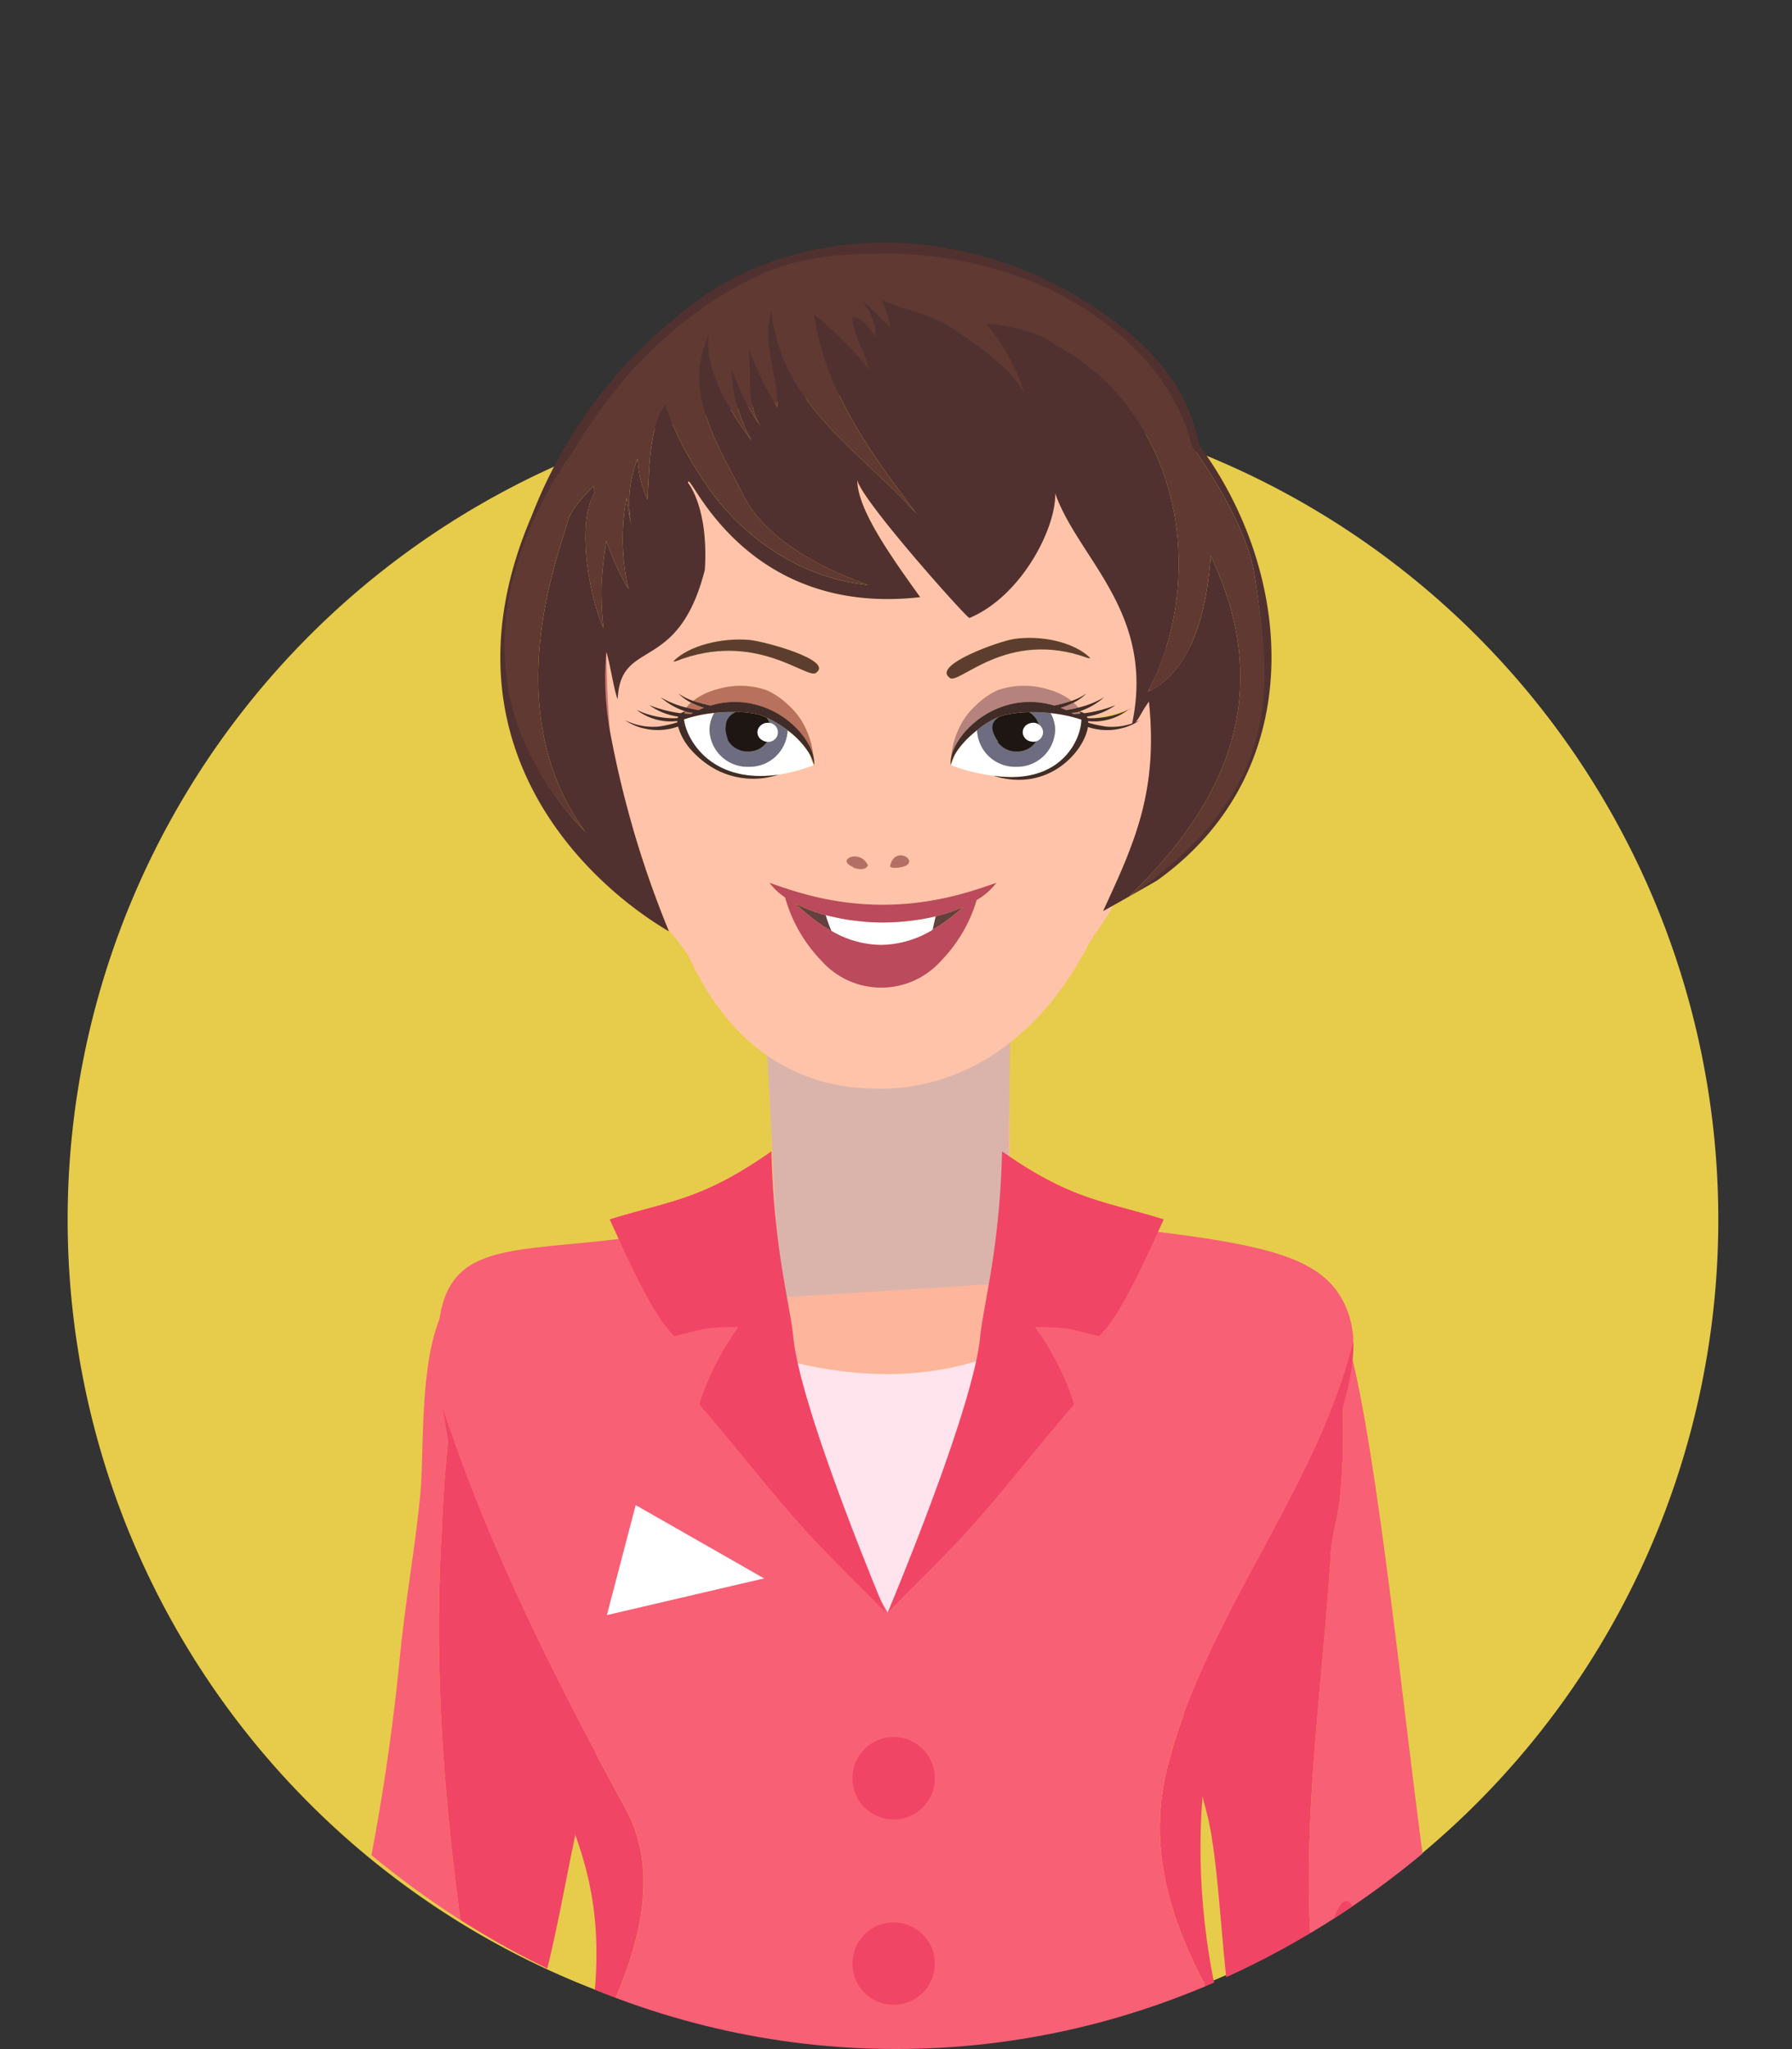 <svg xmlns="http://www.w3.org/2000/svg" xmlns:xlink="http://www.w3.org/1999/xlink" width="184.196" height="210.5" viewBox="0 0 184.196 210.5">
  <rect x="0" y="0" width="184.196" height="210.5" fill="#333333" stroke="none"/>
  <defs>
    <clipPath id="clip-path">
      <path id="Path_21474" data-name="Path 21474" d="M41.454,55.274c.218,4.98,6.131,13.349,8.631,13.589s2.1-5.675,1.889-10.656S49.554,49,47.05,48.757a4.436,4.436,0,0,0-.445-.021c-2.43,0-5.355,1.851-5.151,6.538" transform="translate(-41.443 -48.736)" fill="none"/>
    </clipPath>
    <linearGradient id="linear-gradient" x1="-4.526" y1="19.267" x2="-4.416" y2="19.267" gradientUnits="objectBoundingBox">
      <stop offset="0" stop-color="#f6dad8"/>
      <stop offset="0.87" stop-color="#d5837c"/>
      <stop offset="1" stop-color="#d1766e"/>
    </linearGradient>
    <clipPath id="clip-path-2">
      <path id="Path_21476" data-name="Path 21476" d="M91.494,49.445c-2.783.265-5.234,4.974-5.477,10.515s-.682,12.125,2.1,11.857,9.36-9.58,9.6-15.121c.229-5.217-3.028-7.276-5.732-7.276q-.251,0-.495.024" transform="translate(-85.836 -49.421)" fill="none"/>
    </clipPath>
    <linearGradient id="linear-gradient-2" x1="-8.445" y1="17.28" x2="-8.346" y2="17.28" xlink:href="#linear-gradient"/>
    <clipPath id="clip-path-3">
      <path id="Path_21542" data-name="Path 21542" d="M92.1,0C41.233,0,0,47.123,0,105.249S41.233,210.5,92.1,210.5s92.1-47.122,92.1-105.251S142.961,0,92.1,0Z" fill="none"/>
    </clipPath>
    <clipPath id="clip-path-4">
      <rect id="Rectangle_2241" data-name="Rectangle 2241" width="25.278" height="30.42" fill="none"/>
    </clipPath>
    <clipPath id="clip-path-5">
      <path id="Path_21479" data-name="Path 21479" d="M83.512,105.694l-23.3,1.476L58.657,77.686l25.277-.937Z" transform="translate(-58.657 -76.749)" fill="none"/>
    </clipPath>
    <linearGradient id="linear-gradient-3" x1="-3.11" y1="12.647" x2="-3.057" y2="12.647" gradientUnits="objectBoundingBox">
      <stop offset="0" stop-color="#fff"/>
      <stop offset="0.382" stop-color="#fff"/>
      <stop offset="0.498" stop-color="#fcf9f9"/>
      <stop offset="0.653" stop-color="#f5eae8"/>
      <stop offset="0.828" stop-color="#e8d2cc"/>
      <stop offset="1" stop-color="#dab4ab"/>
    </linearGradient>
  </defs>
  <g id="Group_2111" data-name="Group 2111" transform="translate(0 0)">
    <g id="Group_2112" data-name="Group 2112">
      <g id="Group_2098" data-name="Group 2098" transform="translate(6.954 40.455)">
        <path id="Path_21472" data-name="Path 21472" d="M5.188,115.015A84.834,84.834,0,1,0,90.022,30.181,84.834,84.834,0,0,0,5.188,115.015" transform="translate(-5.188 -30.181)" fill="#e7cc4b"/>
      </g>
      <g id="Group_2100" data-name="Group 2100" transform="translate(55.551 65.326)">
        <g id="Group_2099" data-name="Group 2099" clip-path="url(#clip-path)">
          <path id="Path_21473" data-name="Path 21473" d="M41,48.143l11.739.795.4,21.162L41.4,69.305Z" transform="translate(-41.595 -48.938)" fill="url(#linear-gradient)"/>
        </g>
      </g>
      <g id="Group_2102" data-name="Group 2102" transform="translate(115.055 66.244)">
        <g id="Group_2101" data-name="Group 2101" clip-path="url(#clip-path-2)">
          <path id="Path_21475" data-name="Path 21475" d="M98.639,48.761l-13.063.884-.448,23.549L98.19,72.31Z" transform="translate(-86.078 -49.646)" fill="url(#linear-gradient-2)"/>
        </g>
      </g>
      <g id="Group_2109" data-name="Group 2109">
        <g id="Group_2108" data-name="Group 2108" clip-path="url(#clip-path-3)">
          <path id="Path_21477" data-name="Path 21477" d="M60.07,115.808a142.588,142.588,0,0,1-.528-14.771c.324-.094-1.107-31.392-1.107-31.392L83.711,71.3l.267,28.935a97.081,97.081,0,0,1,1.186,13.929c-7.522,4.065-16.707,4.053-25.094,1.645" transform="translate(19.891 23.707)" fill="#fdb59c"/>
          <path id="Path_21478" data-name="Path 21478" d="M84.749,102.858c.228,19.39-5.8,34.563-12.639,49.048-6.171-11.3-9.919-27.2-11.388-38.579-.449-3.291-.806-6.018-1.067-8.824,8.386,2.409,17.57,2.421,25.094-1.645" transform="translate(20.306 35.013)" fill="#ffe3ed"/>
          <g id="Group_2107" data-name="Group 2107" transform="translate(78.623 102.874)" style="mix-blend-mode: multiply;isolation: isolate">
            <g id="Group_2106" data-name="Group 2106">
              <g id="Group_2105" data-name="Group 2105" clip-path="url(#clip-path-4)">
                <g id="Group_2104" data-name="Group 2104" transform="translate(0)">
                  <g id="Group_2103" data-name="Group 2103" clip-path="url(#clip-path-5)">
                    <rect id="Rectangle_2240" data-name="Rectangle 2240" width="25.277" height="30.42" fill="url(#linear-gradient-3)"/>
                  </g>
                </g>
              </g>
            </g>
          </g>
          <path id="Path_21480" data-name="Path 21480" d="M102.183,100.244l.693,1.005a3.05,3.05,0,0,0-.693-1.005" transform="translate(34.783 34.123)" fill="#59535d"/>
          <path id="Path_21481" data-name="Path 21481" d="M103.1,101.6c.074-.153.15-.306.221-.457-.389.03-.177.213-.221.457" transform="translate(35.09 34.428)" fill="#59535d"/>
          <path id="Path_21482" data-name="Path 21482" d="M102.7,100.994c.131.273.261.587.393.942.036-.071.071-.143.106-.214Z" transform="translate(34.959 34.378)" fill="#59535d"/>
          <path id="Path_21483" data-name="Path 21483" d="M113.994,167.284c-2.307-7.554-6.175-54.939-10.108-65.587q-.316.651-.642,1.306a71.484,71.484,0,0,1,.311,16.384c-.245,2.133-.981,4.266-.981,6.4-.979,14.939-3.426,29.877-1.468,44.812.489-2.134,3.918-4.744,4.162-4.031,2.2,4.266,1.96,9.485,3.674,14.226,1.222,3.322,1.957,6.878,3.182,10.2,2.2,6.386,3.431,12.943,5.064,19.413,3.454-1.155,6.364-2.115,6.9-2.449-4.862-18.365-4.784-23.288-10.1-40.67" transform="translate(34.165 34.617)" fill="#f86075"/>
          <path id="Path_21484" data-name="Path 21484" d="M103.108,101.482l-.036.074.009.012a.317.317,0,0,0,.027-.086" transform="translate(35.085 34.544)" fill="#59535d"/>
          <path id="Path_21485" data-name="Path 21485" d="M109.192,163.856c-2.284-9.959-4.273,4.277-4.762,6.411-1.958-14.935.489-29.873,1.469-44.812,0-2.133.736-4.266.98-6.4a71.562,71.562,0,0,0-.31-16.384c-5.051,10.147-11.192,20.347-15.173,31-2.118,5.667.535,12.395,1.9,18.022,1.316,5.43,1.484,16.894,2.816,22.458,3.683,15.353,7.632,25.449,11.43,40.9,1.575-1.15,7.869-3.28,12.974-4.986-1.631-6.471-2.866-13.029-5.063-19.414-1.226-3.317-5.1-19.2-6.257-26.8" transform="translate(30.842 34.949)" fill="#f14565"/>
          <path id="Path_21486" data-name="Path 21486" d="M31.029,193.194c2.448-8.534,3.917-17.071,7.835-24.659.735-1.185,1.713.949,2.938,1.662-2.449-15.65-3.915-31.3-2.938-47.185a140.02,140.02,0,0,1,2.107-19.5q-.818-1.61-1.6-3.222l-.009.013a.377.377,0,0,1-.028-.086l-.055-.115c-2.824,4.706-2.2,14.8-2.635,19.33-.533,5.549-1.54,11.018-2.086,16.577a227.025,227.025,0,0,1-4.28,27.045c-5.309,23.178-4.642,27.083-11.006,43.71a64.733,64.733,0,0,0,7.059,2.685c1.549-4.7,2.941-9.5,4.212-14.357a7.122,7.122,0,0,1,.491-1.9" transform="translate(6.559 34.073)" fill="#f86075"/>
          <path id="Path_21487" data-name="Path 21487" d="M34.263,100.271l.009-.013c-.013-.023-.023-.048-.038-.072a.581.581,0,0,0,.028.086" transform="translate(11.653 34.103)" fill="#59535d"/>
          <path id="Path_21488" data-name="Path 21488" d="M34.07,99.844c.056.113.111.228.166.34.021-.035.042-.07.064-.1.023-.129.029-.218-.231-.237" transform="translate(11.597 33.987)" fill="#59535d"/>
          <path id="Path_21489" data-name="Path 21489" d="M53.493,131.945c-3.76-10.061-9.442-19.715-14.314-29.3a140.2,140.2,0,0,0-2.108,19.5c-.977,15.886.491,31.534,2.938,47.185-1.224-.714-3.355-10.455-4.644-5.466-3.918,7.588-3.679,19.928-6.128,28.463a7.161,7.161,0,0,0-.491,1.9c-1.271,4.859-2.662,9.651-4.212,14.356,3.1,1.109,7.3,2.629,12.82,4.753,3.8-15.457,7.032-31.367,10.714-46.72C49.4,161.047,50.282,155.4,51.6,149.97c1.365-5.63,4.017-12.356,1.9-18.024" transform="translate(8.351 34.939)" fill="#f14565"/>
          <path id="Path_21490" data-name="Path 21490" d="M34.236,100.606c.013.024.023.05.038.072l1.192-1.73a5.8,5.8,0,0,0-1.22,1.438.689.689,0,0,0-.009.22" transform="translate(11.652 33.682)" fill="#59535d"/>
          <path id="Path_21491" data-name="Path 21491" d="M52.893,149.354c-7.465-13.657-14.326-27.316-18.922-41.381.922,6.52,3.33,15.669,7.445,28.613,4.082,12.837,11.417,18.756,6.92,38.841,4.821-8.926,8.554-18.331,4.557-26.073" transform="translate(11.564 36.754)" fill="#f14565"/>
          <path id="Path_21492" data-name="Path 21492" d="M95.213,171.867c-5.026-20.472.472-35.059,1.233-36.614,7.953-16.275,12.672-26.19,12.379-32.548-3.407,14.657-14.764,27.915-18.814,42.81-2.9,9.822.524,18.335,5.2,26.352" transform="translate(30.276 34.96)" fill="#f14565"/>
          <path id="Path_21493" data-name="Path 21493" d="M108.859,148.808c4.048-14.894,15.405-28.152,18.813-42.81a9.423,9.423,0,0,0-.464-2.614c-2.249-6.592-9.187-7.489-30.836-9.717-.949,11-2.264,12.358-16.551,40.322C61.923,103.284,65.1,103.86,65.166,93.031,41.912,99.76,30.948,90.7,34.107,113.059c4.6,14.065,11.458,27.723,18.922,41.381,4,7.742.264,17.146-4.557,26.072-1.5,6.721-14.546,33.968-14.831,46.821,5.088,4.8,29.006,9.1,37.886,10.944.83-8.95,4.669-19.937,9.6-30.187,4.918,13.833,7.534,18.447,10.2,30.391,0,0,12.266-.318,20.84-3.545a95.247,95.247,0,0,0,17.593-8.517c-1.134-13.365-13.511-42.354-15.7-51.259-4.677-8.017-8.1-16.53-5.2-26.352" transform="translate(11.429 31.667)" fill="#f86075"/>
          <path id="Path_21494" data-name="Path 21494" d="M68.075,135.62c4.2-10.127,8.977-22.9,9.5-28.292.326-3.336,2.015-9.127,2.252-19.085,7.176,5.029,10.341,5.04,16.62,6.987-2.842,6.244-4.643,9.966-6.64,12-3.135-.751-3.123-.94-6.607-.94a27.733,27.733,0,0,1,4.031,7.941c-3.025,3.511-5.7,6.89-8.138,9.767-4.02,4.757-5.776,6.3-11.021,11.62" transform="translate(23.173 30.038)" fill="#f14565"/>
          <path id="Path_21495" data-name="Path 21495" d="M75.127,135.62c-4.2-10.127-8.975-22.9-9.5-28.292-.326-3.336-2.013-9.127-2.251-19.085-7.178,5.029-10.343,5.04-16.621,6.987,2.842,6.244,4.644,9.966,6.64,12,3.135-.751,3.124-.94,6.607-.94a27.768,27.768,0,0,0-4.031,7.941c3.025,3.511,5.7,6.89,8.138,9.767,4.021,4.757,5.776,6.3,11.021,11.62" transform="translate(15.914 30.038)" fill="#f14565"/>
          <path id="Path_21496" data-name="Path 21496" d="M61.779,41.7c-.272-.019-.542-.052-.811-.091a3.444,3.444,0,0,0,.811.091" transform="translate(20.753 14.165)" fill="#b27358"/>
          <path id="Path_21497" data-name="Path 21497" d="M70.559,70.513c-.4.058-.795.106-1.2.145.4-.038.8-.087,1.2-.145" transform="translate(23.609 24.002)" fill="#ffc3aa"/>
          <path id="Path_21498" data-name="Path 21498" d="M68.147,70.721c-.579,0-1.15-.025-1.721-.067.571.04,1.145.068,1.721.067" transform="translate(22.611 24.05)" fill="#ffc3aa"/>
          <path id="Path_21499" data-name="Path 21499" d="M71.88,71.135c.2-.126.4-.245.6-.386-.2.142-.4.26-.6.386" transform="translate(24.468 24.083)" fill="#ffc3aa"/>
          <path id="Path_21500" data-name="Path 21500" d="M70.631,70.536c.523-.09,1.036-.19,1.529-.312l-.025.007c-.485.121-.991.217-1.5.306" transform="translate(24.043 23.904)" fill="#ffc3aa"/>
          <path id="Path_21501" data-name="Path 21501" d="M62.393,69.854c.437.157.906.288,1.382.416-.04-.012-.087-.019-.129-.031-.436-.117-.855-.244-1.253-.385" transform="translate(21.238 23.778)" fill="#ffc3aa"/>
          <path id="Path_21502" data-name="Path 21502" d="M66.218,70.64c-.347-.034-.688-.072-1.028-.122.34.048.681.088,1.028.122" transform="translate(22.19 24.004)" fill="#ffc3aa"/>
          <path id="Path_21503" data-name="Path 21503" d="M64.831,70.468c-.28-.05-.552-.107-.824-.168.272.059.544.118.824.168" transform="translate(21.788 23.93)" fill="#ffc3aa"/>
          <path id="Path_21504" data-name="Path 21504" d="M69.4,70.654c-.563.04-1.125.068-1.7.067.57,0,1.133-.027,1.7-.067" transform="translate(23.048 24.05)" fill="#ffc3aa"/>
          <path id="Path_21505" data-name="Path 21505" d="M62.862,70.788c.361.251.721.476,1.088.681-.365-.206-.728-.429-1.088-.681" transform="translate(21.398 24.096)" fill="#ffc3aa"/>
          <path id="Path_21506" data-name="Path 21506" d="M77.306,59.555l.078.005-.078-.005" transform="translate(26.315 20.272)" fill="#ffc3aa"/>
          <path id="Path_21507" data-name="Path 21507" d="M46.868,63.052a103.237,103.237,0,0,0,6.024,20.457,19.931,19.931,0,0,1,2.044,2.6c6.219,13.672,16.693,13.649,19.771,13.672,5.608.02,14.882-2.458,21.328-14.762.617-1.177,1.74-2.4,2.566-4.059-.453.255-.828.462-1.043.576,3.19-6.9,5.683-12.208,4.716-21.519-.761.328-1.5.6-2.17.869a5.715,5.715,0,0,1-4.083,1.134c.005.054.012.109.013.168a13.413,13.413,0,0,0,1.9.406,6.49,6.49,0,0,0,3.382-.65A6.118,6.118,0,0,1,96,62.62c-.371,2.462-4.027,6.774-9.678,5.022.023,0,.039,0,.062,0a18.392,18.392,0,0,1-4.49-1.1,2.3,2.3,0,0,1,.054-.82,8.571,8.571,0,0,1,1.1-3.543,7.44,7.44,0,0,1,1.532-1.867A7.7,7.7,0,0,1,86.7,58.854a8.326,8.326,0,0,1,5.036-.135,7.222,7.222,0,0,1,2.26.988c.107.076.21.161.315.243a5.683,5.683,0,0,0,1.521-.769,4.817,4.817,0,0,1-1.306.946,3.8,3.8,0,0,1,.378.371c.028.036.067.083.1.139a9.5,9.5,0,0,0,2.645-1.059,7.294,7.294,0,0,1-2.418,1.407c.02.034.042.066.063.1a.969.969,0,0,1,.295.131c.092-.011.173-.021.239-.032a12.969,12.969,0,0,0,2.986-.8,6.746,6.746,0,0,1-2.929,1.176.806.806,0,0,1,.066.15,3.525,3.525,0,0,0,.5.02,23.555,23.555,0,0,0,5.816-1.712C104.746,48.5,94.5,42.209,92.109,35.433c.11,3.533-.125,12.891-8.919,13.762.038.362-10.377-9.718-10.9-11.926.023,2.929,3.214,7.5,6.466,12.014C60.249,51.394,54.9,35.706,54.9,37.549c1.024,2.708,1.244,2.7,1.244,7.475-3.962,8.446-8.284,6.227-8.552,12.627A24.919,24.919,0,0,1,46.5,54.9c.031,2.291.111,5.1.373,8.147M68.09,57.025c-.814.893-6.193-4.45-14.5-1.142l-.214,0c1.625-1.655,5.053-2.452,7.836-2.2,1.521.138,8.611,2.059,6.876,3.348m5.3,19.842c-.338.509-.937.371-1.448.233l-.121-.115c-1.812-.749.82-1.9,1.568-.118m2.618.233-.358-.115c.512-2.674,3.957.047.358.115m5.766-19.546c-1.8-1.295,5.092-3.736,6.585-3.964,2.738-.418,6.177.256,7.888,1.952l-.208.013c-8.426-3.112-13.4,2.915-14.266,2m-18.5,21.076c.5.172.978.342,1.46.5s.952.312,1.433.452c.953.28,1.907.524,2.883.716a29.769,29.769,0,0,0,11.766-.008q1.454-.29,2.885-.713c.48-.138.953-.291,1.434-.449s.96-.331,1.457-.5A6.76,6.76,0,0,1,84.561,80.4a15.131,15.131,0,0,1-3.673,6.249,8.232,8.232,0,0,1-12.266,0,15.3,15.3,0,0,1-3.752-6.528,6.444,6.444,0,0,1-1.6-1.495M48.42,61.941a6.492,6.492,0,0,0,3.382.65,12.083,12.083,0,0,0,1.992-.441c0-.048,0-.094,0-.142a5.712,5.712,0,0,1-4.161-1.125,9,9,0,0,0,3.645.843,3.479,3.479,0,0,0,.551-.021.8.8,0,0,1,.051-.145,6.709,6.709,0,0,1-2.964-1.18,12.908,12.908,0,0,0,2.988.8c.068.011.153.021.245.032a.9.9,0,0,1,.287-.13,1.184,1.184,0,0,1,.063-.1,7.271,7.271,0,0,1-2.419-1.406,9.457,9.457,0,0,0,2.642,1.058c.04-.055.076-.1.109-.138a3.288,3.288,0,0,1,.377-.371,4.7,4.7,0,0,1-1.3-.946,5.645,5.645,0,0,0,1.519.769c.106-.082.209-.166.318-.243A7.188,7.188,0,0,1,58,58.718a8.233,8.233,0,0,1,5,.134,7.977,7.977,0,0,1,2.153,1.465,7.434,7.434,0,0,1,1.531,1.867,8.59,8.59,0,0,1,1.1,3.533,2.29,2.29,0,0,1,.051.83,17.753,17.753,0,0,1-3.685.984h.011a8.239,8.239,0,0,1-6.215-.429A7.093,7.093,0,0,1,55.3,65.091a6.122,6.122,0,0,1-1.441-2.511,6.115,6.115,0,0,1-5.442-.639" transform="translate(15.827 12.061)" fill="#ffc3aa"/>
          <path id="Path_21508" data-name="Path 21508" d="M65.668,66.818l-.121-.115c-1.811-.749.82-1.9,1.57-.118-.339.509-.937.371-1.449.233" transform="translate(22.1 22.344)" fill="#b36f65"/>
          <path id="Path_21509" data-name="Path 21509" d="M68.6,66.847l-.357-.115c.512-2.675,3.956.047.357.115" transform="translate(23.231 22.315)" fill="#b36f65"/>
          <path id="Path_21510" data-name="Path 21510" d="M64.124,70.446a14.1,14.1,0,0,0,.588,1.627c-.042-.024-.084-.054-.125-.079-.367-.206-.728-.432-1.088-.681q-.613-.428-1.221-.93c-.411-.335-.82-.7-1.232-1.086a.513.513,0,0,1-.055-.052,14.858,14.858,0,0,0,1.879.816c.4.141.818.267,1.253.385" transform="translate(20.761 23.571)" fill="#62413e"/>
          <path id="Path_21511" data-name="Path 21511" d="M71.86,70.466c.583-.145,1.147-.311,1.678-.5.394-.142.771-.292,1.134-.452-.3.268-.6.527-.89.767-.389.322-.78.614-1.173.887-.2.141-.4.26-.6.385-.166.1-.328.212-.492.308.1-.472.2-.938.322-1.39l.025-.007" transform="translate(24.343 23.663)" fill="#62413e"/>
          <path id="Path_21512" data-name="Path 21512" d="M63.457,70.172c.256.066.516.125.781.182s.544.118.824.168c.251.046.5.087.76.125.342.048.682.087,1.029.122.209.02.417.046.627.06.572.042,1.143.068,1.722.067s1.131-.027,1.694-.067c.173-.012.343-.029.516-.044.4-.038.8-.086,1.2-.143.168-.025.338-.048.505-.075.513-.088,1.019-.186,1.5-.306-.123.452-.223.918-.322,1.39-.071.04-.142.091-.213.131A10.377,10.377,0,0,1,69.023,73.2a10.256,10.256,0,0,1-5.06-1.4c-.016-.009-.031-.021-.047-.029a14.6,14.6,0,0,1-.588-1.626c.042.011.088.017.129.03" transform="translate(21.557 23.876)" fill="#fff"/>
          <path id="Path_21513" data-name="Path 21513" d="M60.471,68.165c-.483-.162-.96-.332-1.46-.5a6.444,6.444,0,0,0,1.6,1.495,15.31,15.31,0,0,0,3.752,6.529,8.231,8.231,0,0,0,12.265,0A15.111,15.111,0,0,0,80.3,69.432a6.777,6.777,0,0,0,2.028-1.771c-.5.17-.976.342-1.458.5s-.954.311-1.433.45q-1.434.42-2.886.713a30.12,30.12,0,0,1-5.884.59,29.762,29.762,0,0,1-5.882-.583c-.974-.192-1.929-.436-2.882-.716-.481-.139-.953-.292-1.433-.452m1.2,1.619a14.731,14.731,0,0,0,1.878.816c.437.157.906.288,1.382.416.257.066.517.125.781.182s.544.118.824.168c.252.046.5.087.761.125.34.048.681.088,1.028.122.21.02.417.046.629.06.571.04,1.145.068,1.721.067s1.133-.027,1.7-.067c.173-.012.342-.029.515-.044.4-.038.8-.087,1.2-.145.168-.024.338-.047.505-.075.523-.088,1.036-.189,1.529-.311.584-.145,1.147-.311,1.68-.5.394-.141.771-.291,1.133-.45-.3.267-.6.525-.889.765-.39.323-.781.615-1.174.887-.2.142-.4.26-.6.386-.165.1-.328.212-.492.308-.071.039-.141.091-.213.131a10.4,10.4,0,0,1-5.063,1.419,10.256,10.256,0,0,1-5.06-1.4c-.016-.009-.031-.021-.047-.029-.042-.023-.084-.054-.125-.079-.365-.206-.728-.429-1.088-.681q-.611-.428-1.221-.929c-.411-.336-.819-.7-1.232-1.087a.4.4,0,0,1-.054-.052" transform="translate(20.087 23.032)" fill="#ba4a5c"/>
          <path id="Path_21514" data-name="Path 21514" d="M73.763,58.265a9.439,9.439,0,0,1,1.344-1.433c.165-.141.335-.28.508-.42a4.022,4.022,0,0,0,8.028-.009,3.531,3.531,0,0,0-.48-1.749,15.055,15.055,0,0,1,3.177.674c-.027,1.82-1.717,6.028-7.458,5.9l-.078-.005a12.881,12.881,0,0,1-1.411-.119A18.392,18.392,0,0,1,72.9,60c.161-.381.287-.72.4-1.041a5.943,5.943,0,0,1,.456-.7" transform="translate(24.816 18.604)" fill="#fff"/>
          <path id="Path_21515" data-name="Path 21515" d="M78.94,60.195a3.9,3.9,0,0,1-4.013-3.756,8.22,8.22,0,0,1,2.221-1.356,2.177,2.177,0,0,0-.375.657c-.41.133,1.393,2.887,2.229,2.887a2.284,2.284,0,0,0,2.362-2.2,2.166,2.166,0,0,0-1.091-1.848,16.257,16.257,0,0,1,2.2.1,3.53,3.53,0,0,1,.479,1.749,3.9,3.9,0,0,1-4.013,3.765" transform="translate(25.505 18.578)" fill="#6e6c80"/>
          <path id="Path_21516" data-name="Path 21516" d="M80.964,56.428a2.284,2.284,0,0,1-2.362,2.2,2.4,2.4,0,0,1-1.984-1.016c.034,0,.122.05.1.019-1.32-1.832-.131-2.351.032-2.547a5.262,5.262,0,0,1,.663-.218,13.38,13.38,0,0,1,2.46-.283,2.167,2.167,0,0,1,1.091,1.848" transform="translate(25.905 18.579)" fill="#1e1613"/>
          <path id="Path_21517" data-name="Path 21517" d="M80.522,56.372a1.015,1.015,0,0,1-1.047.978.765.765,0,0,1-.1-.02,1,1,0,0,1-.95-.958.973.973,0,0,1,.705-.911,1.115,1.115,0,0,1,.344-.066,1.015,1.015,0,0,1,1.047.977" transform="translate(26.696 18.856)" fill="#fff"/>
          <path id="Path_21518" data-name="Path 21518" d="M83.1,54.747c-.214.02-.457.036-.717.047-.074-.043-.147-.082-.224-.123a2.9,2.9,0,0,0,.768-.125c.074.016.127.1.173.2" transform="translate(27.966 18.567)" fill="#b5827e"/>
          <path id="Path_21519" data-name="Path 21519" d="M83.524,54.6a9.421,9.421,0,0,0-1-.239,8.592,8.592,0,0,0-4.376.363,9.049,9.049,0,0,0-3.586,2.344,7.46,7.46,0,0,0-1.213,1.693,4.983,4.983,0,0,0-.375.956c-.016.058-.02.121-.032.18a8.571,8.571,0,0,1,1.1-3.543,7.469,7.469,0,0,1,1.532-1.867A7.719,7.719,0,0,1,77.7,53.022a8.326,8.326,0,0,1,5.036-.135,7.253,7.253,0,0,1,2.26.988c.109.076.21.161.315.243a15.108,15.108,0,0,1-1.783.481" transform="translate(24.83 17.893)" fill="#b5827e"/>
          <path id="Path_21520" data-name="Path 21520" d="M82.729,54.563c.054-.02.114-.046.172-.067.02.034.042.066.063.1a1.412,1.412,0,0,0-.235-.034" transform="translate(28.161 18.55)" fill="#b5827e"/>
          <path id="Path_21521" data-name="Path 21521" d="M72.9,58.91a3.365,3.365,0,0,1,.4-1.041c-.115.322-.241.661-.4,1.041" transform="translate(24.816 19.698)" fill="#b5827e"/>
          <path id="Path_21522" data-name="Path 21522" d="M81.891,54.626c-.182-.084-.369-.165-.562-.24a8.636,8.636,0,0,0,1.339-.531,3.946,3.946,0,0,1,.378.37c.028.038.067.084.1.141a12.409,12.409,0,0,1-1.26.26" transform="translate(27.684 18.332)" fill="#b5827e"/>
          <path id="Path_21523" data-name="Path 21523" d="M87.034,55.987c.005.054.012.109.013.168a13.268,13.268,0,0,0,1.9.406,6.488,6.488,0,0,0,3.382-.65,6.113,6.113,0,0,1-5.316.68c-.37,2.462-4.027,6.774-9.676,5.022.021,0,.038,0,.06,0a12.883,12.883,0,0,0,1.411.119l.078.005c5.74.127,7.43-4.08,7.458-5.9a15.145,15.145,0,0,0-3.177-.674,16.478,16.478,0,0,0-2.2-.1,13.353,13.353,0,0,0-2.46.283,5.211,5.211,0,0,0-.665.218,8.274,8.274,0,0,0-2.221,1.356c-.173.139-.343.279-.508.42a9.44,9.44,0,0,0-1.344,1.433,5.853,5.853,0,0,0-.456.7,3.325,3.325,0,0,0-.4,1.04,2.3,2.3,0,0,1,.052-.82c.012-.059.016-.121.032-.18a4.983,4.983,0,0,1,.375-.956,7.532,7.532,0,0,1,1.213-1.693,9.073,9.073,0,0,1,3.586-2.344,8.592,8.592,0,0,1,4.376-.363,9.422,9.422,0,0,1,1,.239,14.785,14.785,0,0,0,1.783-.481,5.643,5.643,0,0,0,1.521-.769,4.816,4.816,0,0,1-1.306.946,8.451,8.451,0,0,1-1.339.531c.193.075.379.155.562.24a12.436,12.436,0,0,0,1.261-.26,9.517,9.517,0,0,0,2.645-1.059,7.314,7.314,0,0,1-2.419,1.407c-.058.023-.117.047-.172.067a2.825,2.825,0,0,1-.767.126c.076.042.15.079.222.123.261-.011.5-.027.718-.047-.046-.106-.1-.186-.174-.2a1.41,1.41,0,0,1,.235.034.977.977,0,0,1,.3.131q.139-.016.237-.032a12.934,12.934,0,0,0,2.986-.8A6.716,6.716,0,0,1,86.9,55.526a.726.726,0,0,1,.066.15,3.355,3.355,0,0,0,.5.02,9.011,9.011,0,0,0,3.645-.843,5.709,5.709,0,0,1-4.083,1.134" transform="translate(24.812 18.092)" fill="#422c2a"/>
          <path id="Path_21524" data-name="Path 21524" d="M55.711,59.571a7.079,7.079,0,0,1-2.646-2.012,8.773,8.773,0,0,0,2.646,2.012" transform="translate(18.063 19.593)" fill="#fff"/>
          <path id="Path_21525" data-name="Path 21525" d="M52.446,55.31a13.935,13.935,0,0,1,3.116-.666,3.546,3.546,0,0,0-.488,1.763,4.024,4.024,0,0,0,8.029.025c.17.133.343.263.507.4a9.3,9.3,0,0,1,1.343,1.433,6.456,6.456,0,0,1,.454.7c.118.322.243.662.4,1.044a17.752,17.752,0,0,1-3.685.984c-7,.985-9.47-3.741-9.68-5.682" transform="translate(17.852 18.601)" fill="#fff"/>
          <path id="Path_21526" data-name="Path 21526" d="M58.422,60.2a3.9,3.9,0,0,1-4.014-3.765,3.545,3.545,0,0,1,.487-1.763,18.071,18.071,0,0,1,2.21-.092,2.207,2.207,0,0,0-1.063,1.452c-.154.172,1.419,2.6,2.319,2.6a2.284,2.284,0,0,0,2.36-2.2,2.071,2.071,0,0,0-.437-1.267,10.768,10.768,0,0,1,2.151,1.292,3.9,3.9,0,0,1-4.013,3.74" transform="translate(18.52 18.576)" fill="#6e6c80"/>
          <path id="Path_21527" data-name="Path 21527" d="M57.942,58.627a2.383,2.383,0,0,1-2.07-1.157c.161.091-1.037-2.011.814-2.9a9.561,9.561,0,0,1,2.446.29c.251.09.492.193.733.3A2.076,2.076,0,0,1,60.3,56.43a2.285,2.285,0,0,1-2.36,2.2" transform="translate(18.939 18.577)" fill="#1e1613"/>
          <path id="Path_21528" data-name="Path 21528" d="M59.131,55.4a.98.98,0,1,1,0,1.954,1.083,1.083,0,0,1-.539-.16.951.951,0,0,1-.511-.818.94.94,0,0,1,.26-.626,1.067,1.067,0,0,1,.789-.351" transform="translate(19.771 18.857)" fill="#fff"/>
          <path id="Path_21529" data-name="Path 21529" d="M65.112,58.761A7.655,7.655,0,0,0,63.9,57.068a9.078,9.078,0,0,0-3.587-2.344,8.605,8.605,0,0,0-4.376-.363,9.4,9.4,0,0,0-1,.239,14.744,14.744,0,0,1-1.784-.481c.1-.082.209-.166.318-.243a7.185,7.185,0,0,1,2.259-.987,8.208,8.208,0,0,1,5,.134,7.923,7.923,0,0,1,2.154,1.465,7.427,7.427,0,0,1,1.531,1.866,8.574,8.574,0,0,1,1.1,3.533c-.013-.055-.017-.114-.032-.17a4.979,4.979,0,0,0-.374-.956" transform="translate(18.094 17.893)" fill="#b7715d"/>
          <path id="Path_21530" data-name="Path 21530" d="M62.519,58.911c-.161-.381-.285-.722-.4-1.043a3.327,3.327,0,0,1,.4,1.043" transform="translate(21.144 19.698)" fill="#b7715d"/>
          <path id="Path_21531" data-name="Path 21531" d="M53.177,54.794c-.255-.009-.491-.025-.7-.046.035-.106.086-.186.16-.2a2.851,2.851,0,0,0,.763.125c-.075.042-.15.08-.223.123" transform="translate(17.863 18.567)" fill="#b7715d"/>
          <path id="Path_21532" data-name="Path 21532" d="M54.456,54.386c-.189.075-.377.155-.56.24a12.692,12.692,0,0,1-1.263-.26,1.721,1.721,0,0,1,.109-.139,3.29,3.29,0,0,1,.377-.371,8.536,8.536,0,0,0,1.338.531" transform="translate(17.916 18.332)" fill="#b7715d"/>
          <path id="Path_21533" data-name="Path 21533" d="M52.656,54.563a1.228,1.228,0,0,0-.237.035c.02-.036.04-.068.063-.1l.174.068" transform="translate(17.843 18.55)" fill="#b7715d"/>
          <path id="Path_21534" data-name="Path 21534" d="M51.313,56.56a12.084,12.084,0,0,0,1.992-.441c0-.05,0-.1,0-.142a5.724,5.724,0,0,1-4.161-1.125,9.022,9.022,0,0,0,3.645.843,3.507,3.507,0,0,0,.552-.023.7.7,0,0,1,.05-.143,6.709,6.709,0,0,1-2.964-1.18,12.976,12.976,0,0,0,2.988.8c.068.011.153.021.245.032a.841.841,0,0,1,.287-.13,1.05,1.05,0,0,1,.236-.035c-.074.016-.123.1-.16.2.209.02.446.036.7.046.074-.043.149-.082.224-.123a2.809,2.809,0,0,1-.764-.125c-.055-.02-.117-.046-.173-.068a7.273,7.273,0,0,1-2.419-1.407A9.455,9.455,0,0,0,54.234,54.6c.414.1.835.2,1.263.261.184-.086.371-.165.56-.241a8.589,8.589,0,0,1-1.338-.531,4.7,4.7,0,0,1-1.3-.945,5.6,5.6,0,0,0,1.519.768,14.877,14.877,0,0,0,1.784.483,9.347,9.347,0,0,1,1-.24,8.593,8.593,0,0,1,4.376.365,9.035,9.035,0,0,1,3.586,2.344,7.561,7.561,0,0,1,1.212,1.692,5.03,5.03,0,0,1,.375.957c.013.055.017.114.032.17a2.288,2.288,0,0,1,.051.83,3.334,3.334,0,0,0-.4-1.044,6.272,6.272,0,0,0-.456-.7,9.232,9.232,0,0,0-1.342-1.433c-.165-.141-.336-.271-.508-.4a10.8,10.8,0,0,0-2.15-1.292c-.243-.106-.484-.21-.735-.3a9.5,9.5,0,0,0-2.446-.29,18.04,18.04,0,0,0-2.209.092,13.92,13.92,0,0,0-3.116.666c.21,1.941,2.685,6.667,9.68,5.682h.011a8.233,8.233,0,0,1-6.215-.43,8.718,8.718,0,0,1-2.646-2.012,6.11,6.11,0,0,1-1.441-2.509,6.119,6.119,0,0,1-5.442-.639,6.506,6.506,0,0,0,3.382.65" transform="translate(16.316 18.092)" fill="#422c2a"/>
          <path id="Path_21535" data-name="Path 21535" d="M41.616,46.607a49.248,49.248,0,0,1,15.822-21.15c11.255-9.111,29.934-9.721,44.7,1.717,4.793,3.712,7.136,7.663,8.05,12.215,9.825,13.239,11.4,33.534-4.336,44.749-.442.257-1.68.965-2.893,1.65C119.212,74.536,117.4,63.022,115.883,52.72c-.834-5.635-6.415-13.211-6.422-13.226-2.3-9.277-10.787-14.386-15.443-16.512-4.39-2.007-11.761-3.214-16.546-3.261-4.836-.046-8.146.952-12.694,2.308-1.863.558-14.376,9.91-19.5,18.788C41.27,47.765,32.8,64.275,47.118,79.135c-9.351-12.66-2.423-29.387-1.839-31.836.271-1.142,1.4-2.418,2.675-3.718.029.255.067.507.1.763-1.94,3.059-.476,10.919.924,13.845a30.262,30.262,0,0,1-.209-4.474,40.218,40.218,0,0,1,.5-4.485,26.66,26.66,0,0,0,2.276,4.958,22.756,22.756,0,0,1-.2-9.395,21.85,21.85,0,0,0,.464,2.678,6.415,6.415,0,0,0,.247.957,6.415,6.415,0,0,1-.247-.957,12.353,12.353,0,0,1,.67-6.7,11.675,11.675,0,0,0,1,4.214c.217-2.832.149-5.525,1.055-8.227a11.172,11.172,0,0,1,.777-1.492,32.769,32.769,0,0,0,3.6,7.242c3,4.891,8.987,10.4,17.244,11.257-6.065-2.175-10.844-5.28-12.816-9.233-2.444-4.911-6.308-10.54-3.559-16.334-.426,3.793,2.314,7.861,4.418,10.737a15.952,15.952,0,0,1-2.063-7.374,23.616,23.616,0,0,0,3.043,5.97c-1.586-2.281-.987-5.382-1.247-8.042a25.354,25.354,0,0,0,2.927,6c.125-2.915-1.655-6.833-.635-9.738C67.318,35.352,75.5,40.1,81.184,46.481,76.468,40.294,71.732,33.785,70.636,26A39.266,39.266,0,0,1,76.3,31.666c-.425-1.8-1.7-3.671-1.737-5.4,1.178.054,1.594,1.174,2.409,1.944a5.64,5.64,0,0,0-1.359-3.521c1.15.672,1.771,1.882,2.875,2.52a10.648,10.648,0,0,0-.922-2.7c2.679,1.133,5.305,1.45,7.7,3.155,2.5,1.777,5.427,3.679,7.037,6.5a21.548,21.548,0,0,0-3.942-7.2c.881-.071,5.337.657,7.04,2.138,12.866,6.879,15.789,23.7,9.53,35.613,3.036-1.335,5.87-5.354,6.45-13.96,5.935,12.487,3.275,23.881-8.438,35.046-.558.316-1.106.626-1.575.886-.453.255-.828.462-1.044.575,3.19-6.9,5.683-12.208,4.717-21.517-.958,1.293-1.084,2.088-1.755,2.36,2.473-11.51-5.5-16.979-7.886-23.753.109,3.532-3.442,10.55-8.809,12.8C86.629,57.512,75.579,45.2,75.058,43c.023,2.927,3.216,7.5,6.466,12.014-18.51,2.111-23.858-13.577-23.858-11.734,0,0,2.126,2.523,1.724,8.924-2.764,10.855-8.69,6.9-8.957,13.3-.348-.717-.8-3.773-1.172-4.868-.126-.373.126.41,0,0a31.223,31.223,0,0,0,.371,8.148,103.291,103.291,0,0,0,6.024,20.457c.013.036.029.076.046.113-9.112-5.376-23.93-19.934-14.086-42.743" transform="translate(13.06 6.333)" fill="#51312f"/>
          <path id="Path_21536" data-name="Path 21536" d="M51.844,51.262l-.214,0c1.625-1.655,5.053-2.452,7.836-2.2,1.521.139,8.611,2.059,6.876,3.348-.814.893-6.191-4.45-14.5-1.142" transform="translate(17.575 16.683)" fill="#5d3e2e"/>
          <path id="Path_21537" data-name="Path 21537" d="M79.476,49.009c2.738-.416,6.175.259,7.887,1.953l-.208.012c-8.426-3.11-13.4,2.918-14.266,2-1.8-1.293,5.092-3.733,6.587-3.964" transform="translate(24.71 16.642)" fill="#5d3e2e"/>
          <path id="Path_21538" data-name="Path 21538" d="M111.271,50.472c-.582,8.607-3.414,12.627-6.45,13.96,6.258-11.915,3.336-28.734-9.53-35.612-1.7-1.482-6.159-2.209-7.04-2.139a21.541,21.541,0,0,1,3.942,7.206c-1.61-2.819-4.535-4.722-7.037-6.5-2.394-1.7-5.02-2.023-7.7-3.154a10.638,10.638,0,0,1,.922,2.694c-1.1-.638-1.725-1.848-2.875-2.519a5.637,5.637,0,0,1,1.359,3.521c-.815-.769-1.232-1.891-2.409-1.945.038,1.729,1.312,3.6,1.737,5.4a39.266,39.266,0,0,0-5.665-5.662c1.1,7.781,5.832,14.29,10.549,20.477-5.689-6.382-13.866-11.128-14.96-20.735-1.02,2.906.76,6.823.635,9.738a25.409,25.409,0,0,1-2.929-6c.261,2.661-.338,5.761,1.248,8.044a23.617,23.617,0,0,1-3.043-5.97,15.946,15.946,0,0,0,2.063,7.372c-2.1-2.875-4.844-6.943-4.419-10.737-2.748,5.795,1.117,11.423,3.56,16.334C65.2,48.2,69.982,51.3,76.047,53.48c-8.257-.854-14.24-6.367-17.246-11.258a32.847,32.847,0,0,1-3.6-7.241,11.181,11.181,0,0,0-.777,1.491c-.906,2.7-.838,5.4-1.055,8.229a11.661,11.661,0,0,1-1-4.216,12.354,12.354,0,0,0-.67,6.7,21.872,21.872,0,0,1-.464-2.677,22.749,22.749,0,0,0,.2,9.394,26.647,26.647,0,0,1-2.276-4.957,40.183,40.183,0,0,0-.5,4.485,30.08,30.08,0,0,0,.209,4.474c-1.4-2.926-2.863-10.788-.924-13.846-.036-.255-.074-.508-.1-.763-1.272,1.3-2.4,2.578-2.675,3.718-.584,2.45-7.512,19.177,1.839,31.837C32.695,64,40.12,48.148,45.171,40.536c2.15-3.241,7.58-13.088,19.5-18.788,4.281-2.047,9-2.358,13.833-2.312A41.746,41.746,0,0,1,93.909,22.7c4.657,2.127,13.147,7.235,15.444,16.512.005.016,5.588,7.592,6.422,13.227,1.517,10.3,3.745,21.815-12.924,33.069-.034.023-.059.056-.091.083.027-.023.05-.05.074-.074,11.712-11.164,14.373-22.559,8.438-35.046" transform="translate(13.168 6.614)" fill="#5f3932"/>
          <path id="Path_21539" data-name="Path 21539" d="M73.838,151.572a4.233,4.233,0,1,1-4.232-4.233,4.233,4.233,0,0,1,4.232,4.233" transform="translate(22.252 50.154)" fill="#f14565"/>
          <path id="Path_21540" data-name="Path 21540" d="M73.838,137.368a4.233,4.233,0,1,1-4.232-4.233,4.234,4.234,0,0,1,4.232,4.233" transform="translate(22.252 45.319)" fill="#f14565"/>
          <path id="Path_21541" data-name="Path 21541" d="M46.538,126.657,62.7,122.887l-13.2-7.53Z" transform="translate(15.841 39.267)" fill="#fff"/>
        </g>
      </g>
    </g>
  </g>
</svg>
